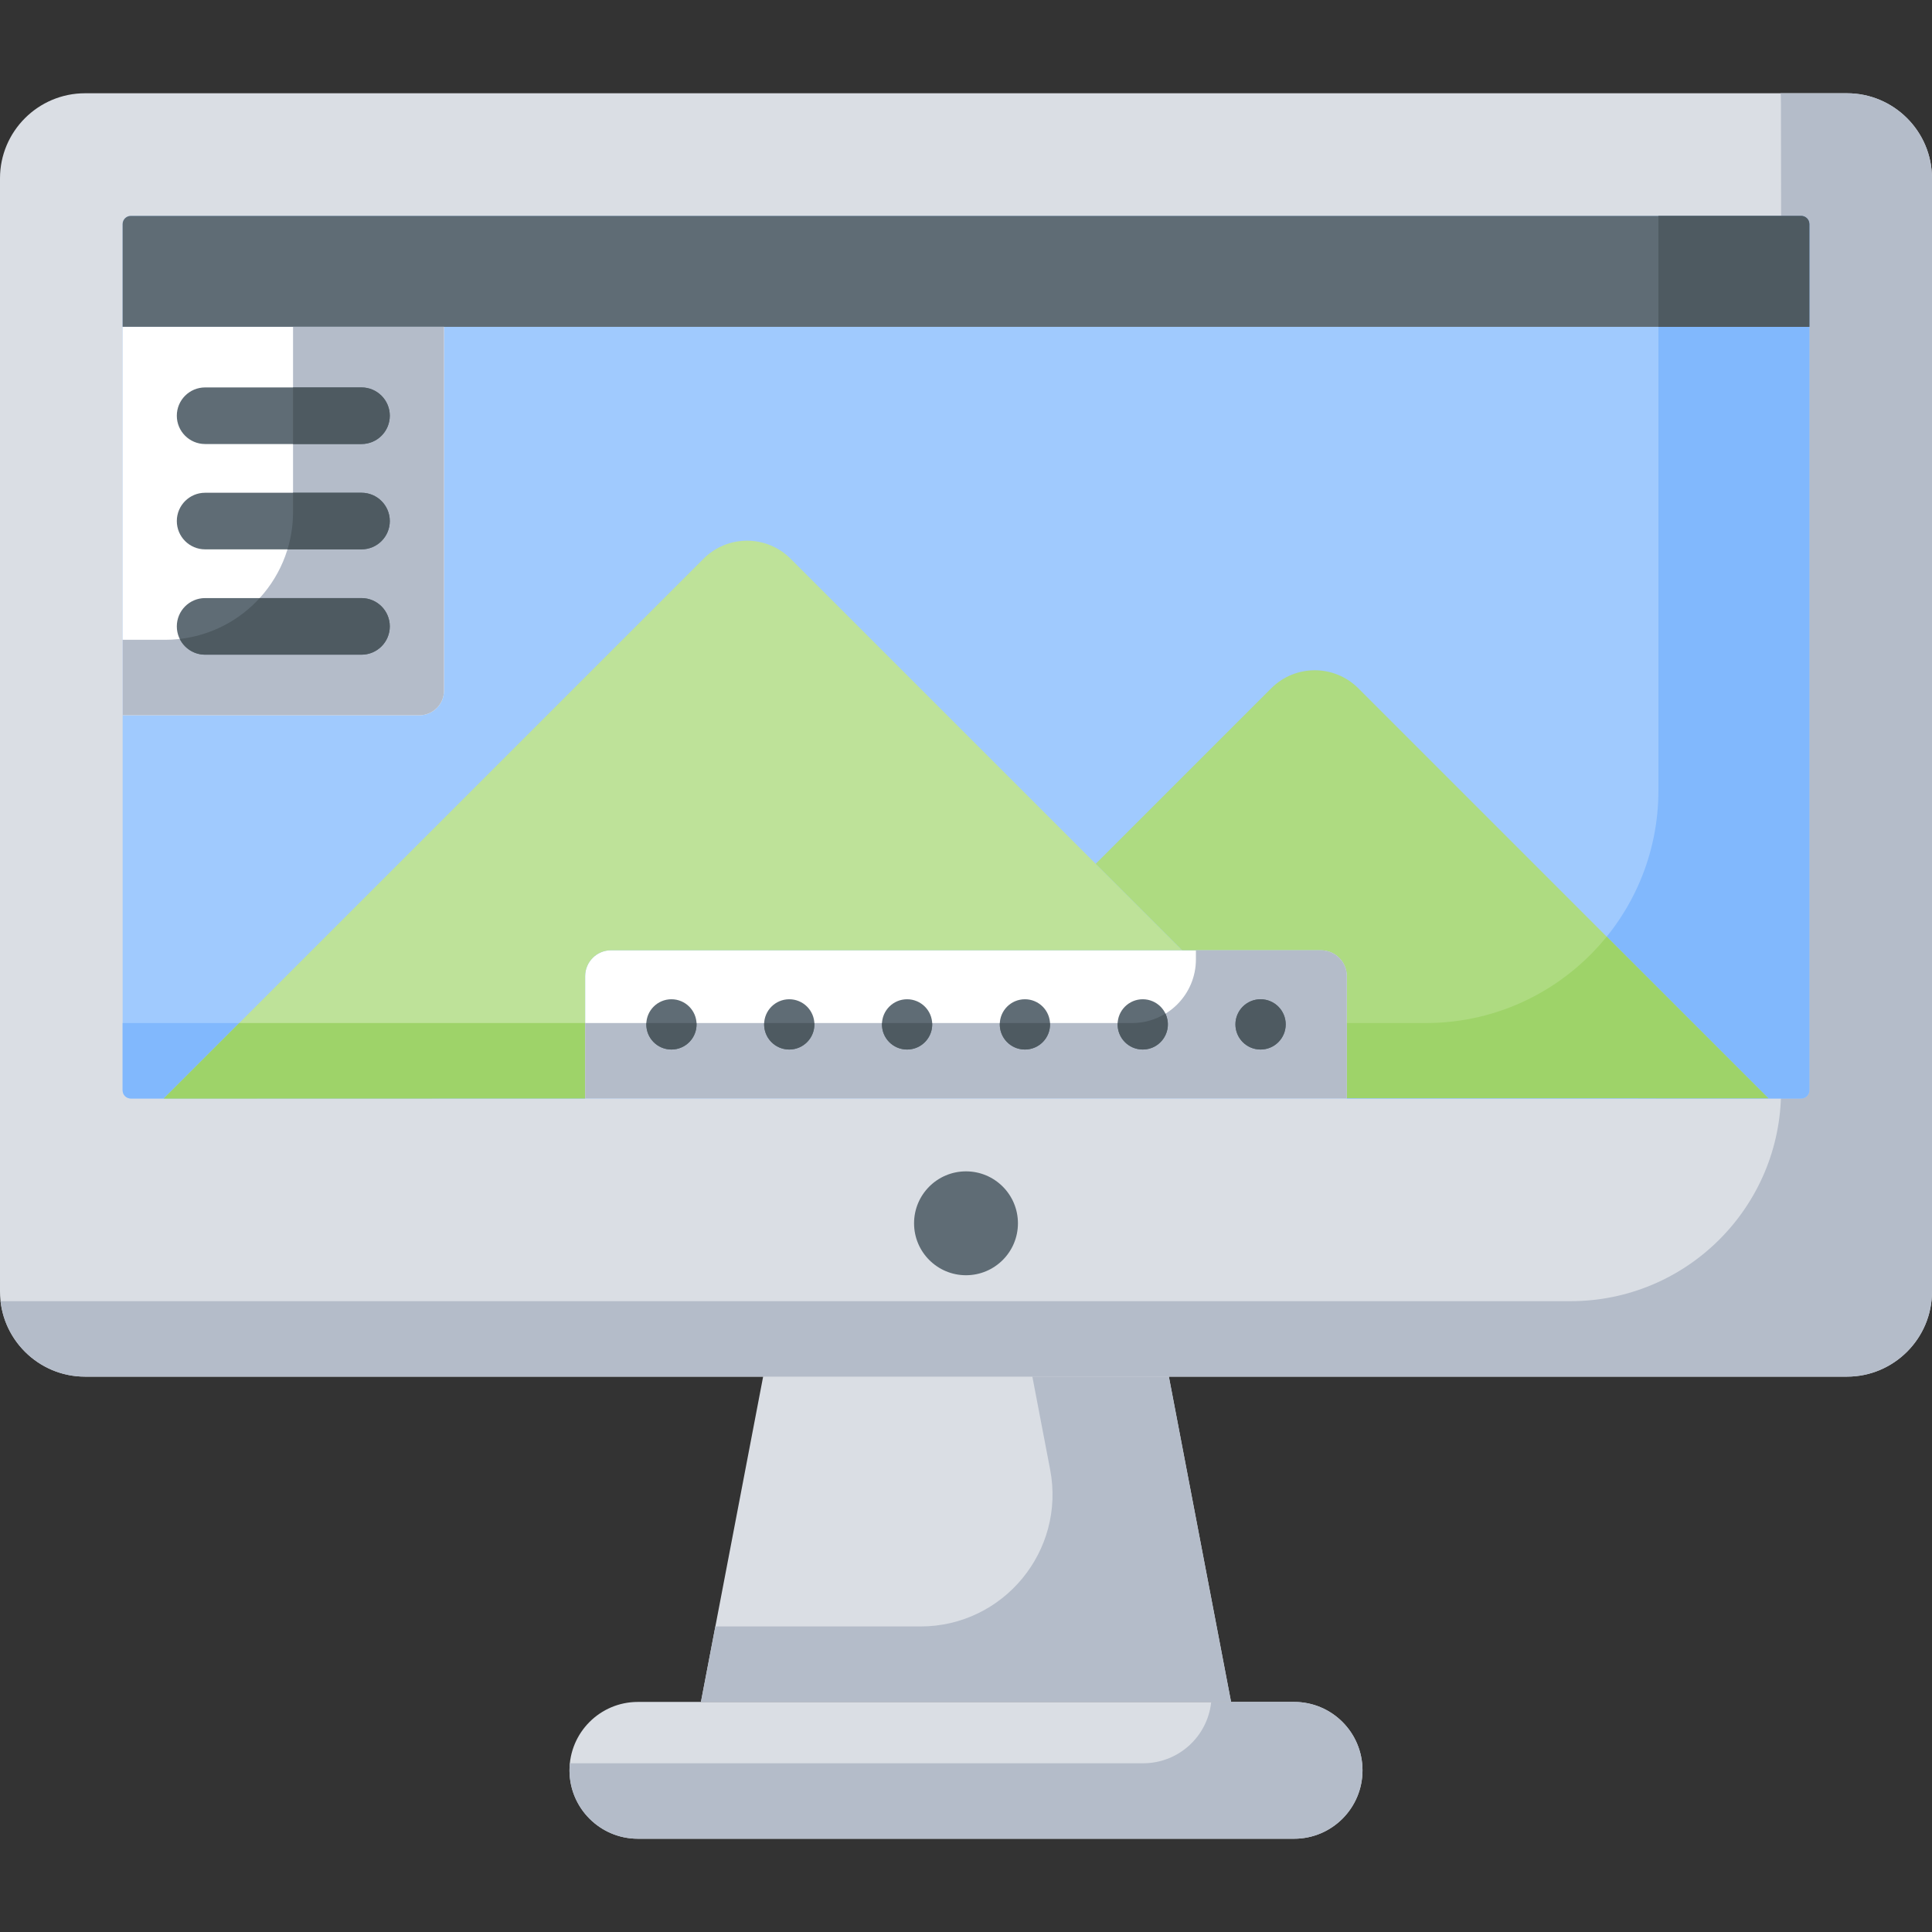 <?xml version="1.0" encoding="iso-8859-1"?>
<!-- Generator: Adobe Illustrator 21.0.0, SVG Export Plug-In . SVG Version: 6.00 Build 0)  -->
<svg version="1.1" id="Capa_1" xmlns="http://www.w3.org/2000/svg" xmlns:xlink="http://www.w3.org/1999/xlink" x="0px" y="0px"
	 viewBox="0 0 512 512" style="enable-background:new 0 0 512 512;" xml:space="preserve">
<rect x="0" y="0" width="512" height="512" fill="#333333" stroke="none"/>
<g>
	<path d="M477.332,298.617H34.668c-5.331,0-9.668-4.337-9.668-9.669V59.384c0-5.332,4.337-9.669,9.668-9.669h442.663
		c5.331,0,9.668,4.337,9.668,9.669v229.563C487,294.279,482.663,298.617,477.332,298.617z M40,283.617h432V64.715H40V283.617z"/>
	<path d="M479.5,94.117h-447c-4.142,0-7.5-3.358-7.5-7.5V59.384c0-5.332,4.337-9.669,9.668-9.669h442.663
		c5.331,0,9.668,4.337,9.668,9.669v27.233C487,90.759,483.642,94.117,479.5,94.117z M40,79.117h432V64.715H40V79.117z
		 M477.332,64.715h0.01H477.332z"/>
	<path d="M356.929,298.617H155.071c-4.142,0-7.5-3.358-7.5-7.5v-32.419c0-7.921,6.444-14.365,14.365-14.365h188.128
		c7.921,0,14.365,6.444,14.365,14.365v32.419C364.429,295.259,361.071,298.617,356.929,298.617z M162.571,283.617h186.858v-24.284
		H162.571V283.617z"/>
	<path d="M111.14,197.052H32.5c-4.142,0-7.5-3.358-7.5-7.5V86.617c0-4.142,3.358-7.5,7.5-7.5h85.159c4.142,0,7.5,3.358,7.5,7.5
		v96.416C125.159,190.763,118.87,197.052,111.14,197.052z M40,182.052h70.159V94.117H40V182.052z"/>
	<path d="M43.392,298.617c-3.033,0-5.768-1.827-6.929-4.629c-1.162-2.803-0.52-6.029,1.625-8.174l143.045-143.045
		c9.288-9.288,24.4-9.289,33.689,0l103.761,103.761c2.145,2.145,2.787,5.371,1.626,8.173c-1.161,2.803-3.896,4.63-6.929,4.63
		H162.571v31.752c0,4.141-3.356,7.499-7.498,7.5C129.446,298.592,43.511,298.617,43.392,298.617z M155.071,291.085h0.01H155.071z
		 M191.74,153.375L61.504,283.611l86.067-0.025v-24.889c0-7.921,6.444-14.366,14.366-14.366h133.237l-90.958-90.958
		C200.767,149.926,195.189,149.927,191.74,153.375z"/>
	<path d="M468.608,298.547c-0.107,0,1.197,0-111.68-0.02c-4.142-0.001-7.499-3.358-7.499-7.5v-31.696H313.28
		c-1.989,0-3.897-0.79-5.303-2.197l-22.908-22.908c-2.929-2.929-2.929-7.678,0-10.606l46.515-46.515
		c9.289-9.288,24.402-9.288,33.689,0l108.638,108.639c2.145,2.145,2.787,5.371,1.625,8.174
		C474.376,296.72,471.641,298.547,468.608,298.547z M364.43,283.529l86.068,0.015l-95.832-95.832c-3.438-3.439-9.036-3.439-12.476,0
		l-41.212,41.212l15.408,15.408h33.677c7.921,0,14.366,6.444,14.366,14.366V283.529z M350.063,259.332h0.01H350.063z"/>
	<polygon style="fill:#DADEE4;" points="326.247,451.028 185.753,451.028 203.673,357.325 308.327,357.325 	"/>
	<path style="fill:#DADEE4;" d="M342.951,487.285H169.049c-10.012,0-18.128-8.116-18.128-18.128c0-9.983,8.088-18.129,18.128-18.129
		h173.901c10.012,0,18.128,8.116,18.128,18.129C361.079,479.139,352.991,487.285,342.951,487.285z"/>
	<path style="fill:#B4BCC9;" d="M308.327,357.325h-36.175l6.147,32.141c4.125,21.569-12.407,41.562-34.367,41.562h-54.354l-3.825,20
		h140.494L308.327,357.325z"/>
	<path style="fill:#B4BCC9;" d="M342.951,451.027h-21.968c-0.937,9.133-8.652,16.257-18.032,16.257H151.017
		c-1.104,10.766,7.341,20,18.032,20h173.901c10.012,0,18.128-8.116,18.128-18.128C361.079,459.144,352.963,451.027,342.951,451.027z
		"/>
	<path style="fill:#DADEE4;" d="M489.463,24.715H22.537C10.11,24.715,0,34.825,0,47.253v295.035
		c0,12.427,10.11,22.538,22.537,22.538h466.926c12.427,0,22.537-10.11,22.537-22.538V47.253
		C512,34.825,501.89,24.715,489.463,24.715z"/>
	<path style="fill:#B4BCC9;" d="M489.463,24.715h-17.604C472.079,26.679,472,8.412,472,289.035c0,30.812-24.978,55.79-55.79,55.79
		H0.142c1.265,11.237,10.826,20,22.395,20h466.926c12.427,0,22.537-10.11,22.537-22.538V47.253
		C512,34.825,501.89,24.715,489.463,24.715z"/>
	<path style="fill:#A0CAFE;" d="M32.5,288.948V59.384c0-1.198,0.971-2.169,2.169-2.169h442.663c1.198,0,2.169,0.971,2.169,2.169
		v229.564c0,1.198-0.971,2.169-2.169,2.169H34.669C33.471,291.117,32.5,290.146,32.5,288.948z"/>
	<path style="fill:#81B8FD;" d="M477.331,57.215H439.5v152.256c0,34.046-27.599,61.645-61.645,61.645H32.5v17.831
		c0,1.198,0.971,2.169,2.169,2.169h442.663c1.198,0,2.169-0.971,2.169-2.169V59.384C479.5,58.186,478.529,57.215,477.331,57.215z"/>
	<path style="fill:#5F6C75;" d="M477.331,57.216H34.669c-1.198,0-2.169,0.971-2.169,2.169v27.233h447V59.384
		C479.5,58.186,478.529,57.216,477.331,57.216z"/>
	<path style="fill:#4E5A61;" d="M477.331,57.215H439.5v29.402h40V59.384C479.5,58.187,478.529,57.215,477.331,57.215z"/>
	<path style="fill:#FFFFFF;" d="M356.929,291.117H155.071v-32.419c0-3.792,3.074-6.866,6.866-6.866h188.128
		c3.792,0,6.866,3.074,6.866,6.866V291.117z"/>
	<path style="fill:#FFFFFF;" d="M111.14,189.552H32.5V86.617h85.159v96.416C117.659,186.634,114.74,189.552,111.14,189.552z"/>
	<path style="fill:#BEE299;" d="M155.071,258.698c0-3.792,3.074-6.866,6.866-6.866H313.28L209.519,148.072
		c-6.374-6.374-16.708-6.374-23.082,0L43.392,291.117l111.679-0.032V258.698z"/>
	<polygon style="fill:#9ED369;" points="155.071,271.117 63.392,271.117 43.392,291.117 155.071,291.084 	"/>
	<path style="fill:#AEDB81;" d="M350.064,251.832c3.792,0,6.866,3.074,6.866,6.866v32.33l111.679,0.019L359.97,182.409
		c-6.374-6.374-16.708-6.374-23.082,0l-46.515,46.515l22.908,22.908H350.064z"/>
	<path style="fill:#9ED369;" d="M425.785,248.224c-11.301,13.96-28.569,22.893-47.93,22.893h-20.925v19.911l111.679,0.019
		L425.785,248.224z"/>
	<circle style="fill:#5F6C75;" cx="256" cy="324.186" r="13.765"/>
	<path style="fill:#B4BCC9;" d="M350.064,251.832h-33.134v2.407c0,9.321-7.556,16.877-16.877,16.877H155.071v20h201.859v-32.419
		C356.929,254.906,353.856,251.832,350.064,251.832z"/>
	<path style="fill:#5F6C75;" d="M184.599,271.475c0,3.679-2.983,6.662-6.662,6.662c-3.679,0-6.662-2.983-6.662-6.662
		s2.983-6.662,6.662-6.662C181.616,264.813,184.599,267.795,184.599,271.475z M209.162,264.813c-3.679,0-6.662,2.983-6.662,6.662
		s2.983,6.662,6.662,6.662c3.679,0,6.662-2.983,6.662-6.662S212.841,264.813,209.162,264.813z M240.387,264.813
		c-3.679,0-6.662,2.983-6.662,6.662s2.983,6.662,6.662,6.662s6.662-2.983,6.662-6.662S244.067,264.813,240.387,264.813z
		 M271.613,264.813c-3.679,0-6.662,2.983-6.662,6.662s2.983,6.662,6.662,6.662s6.662-2.983,6.662-6.662
		S275.292,264.813,271.613,264.813z M302.838,264.813c-3.679,0-6.662,2.983-6.662,6.662s2.983,6.662,6.662,6.662
		s6.662-2.983,6.662-6.662S306.517,264.813,302.838,264.813z M334.064,264.813c-3.679,0-6.662,2.983-6.662,6.662
		s2.983,6.662,6.662,6.662s6.662-2.983,6.662-6.662S337.743,264.813,334.064,264.813z"/>
	<g>
		<path style="fill:#4E5A61;" d="M296.194,271.117c-0.207,3.89,2.885,7.02,6.644,7.02c4.884,0,8.114-5.097,6.013-9.515
			c-2.565,1.573-5.57,2.495-8.799,2.495H296.194z"/>
		<path style="fill:#4E5A61;" d="M271.613,278.137c3.759,0,6.851-3.129,6.644-7.02h-13.288
			C264.762,275.007,267.853,278.137,271.613,278.137z"/>
		<path style="fill:#4E5A61;" d="M177.937,278.137c3.759,0,6.851-3.129,6.644-7.02h-13.288
			C171.085,275.007,174.177,278.137,177.937,278.137z"/>
		<path style="fill:#4E5A61;" d="M240.387,278.137c3.759,0,6.851-3.129,6.644-7.02h-13.288
			C233.536,275.007,236.628,278.137,240.387,278.137z"/>
		<path style="fill:#4E5A61;" d="M209.162,278.137c3.759,0,6.851-3.129,6.644-7.02h-13.288
			C202.311,275.007,205.403,278.137,209.162,278.137z"/>
		<circle style="fill:#4E5A61;" cx="334.064" cy="271.475" r="6.662"/>
	</g>
	<path style="fill:#B4BCC9;" d="M77.659,86.617v49.063c0,18.707-15.165,33.872-33.872,33.872H32.5v20h78.64
		c3.6,0,6.519-2.919,6.519-6.519V86.617H77.659z"/>
	<path style="fill:#5F6C75;" d="M95.801,117.672H54.358c-4.142,0-7.5-3.358-7.5-7.5s3.358-7.5,7.5-7.5h41.442
		c4.142,0,7.5,3.358,7.5,7.5S99.943,117.672,95.801,117.672z M103.301,138.085c0-4.142-3.358-7.5-7.5-7.5H54.358
		c-4.142,0-7.5,3.358-7.5,7.5s3.358,7.5,7.5,7.5h41.442C99.943,145.585,103.301,142.227,103.301,138.085z M103.301,165.998
		c0-4.142-3.358-7.5-7.5-7.5H54.358c-4.142,0-7.5,3.358-7.5,7.5s3.358,7.5,7.5,7.5h41.442
		C99.943,173.498,103.301,170.14,103.301,165.998z"/>
	<g>
		<path style="fill:#4E5A61;" d="M54.358,173.498h41.442c4.142,0,7.5-3.358,7.5-7.5s-3.358-7.5-7.5-7.5H68.819
			c-5.379,5.898-12.816,9.881-21.174,10.83C48.873,171.796,51.414,173.498,54.358,173.498z"/>
		<path style="fill:#4E5A61;" d="M95.801,145.585c4.142,0,7.5-3.358,7.5-7.5s-3.358-7.5-7.5-7.5H77.659v5.096
			c0,3.446-0.518,6.771-1.475,9.904H95.801z"/>
		<path style="fill:#4E5A61;" d="M95.801,102.672H77.659v15h18.142c4.142,0,7.5-3.358,7.5-7.5S99.943,102.672,95.801,102.672z"/>
	</g>
</g>
<g>
</g>
<g>
</g>
<g>
</g>
<g>
</g>
<g>
</g>
<g>
</g>
<g>
</g>
<g>
</g>
<g>
</g>
<g>
</g>
<g>
</g>
<g>
</g>
<g>
</g>
<g>
</g>
<g>
</g>
</svg>
